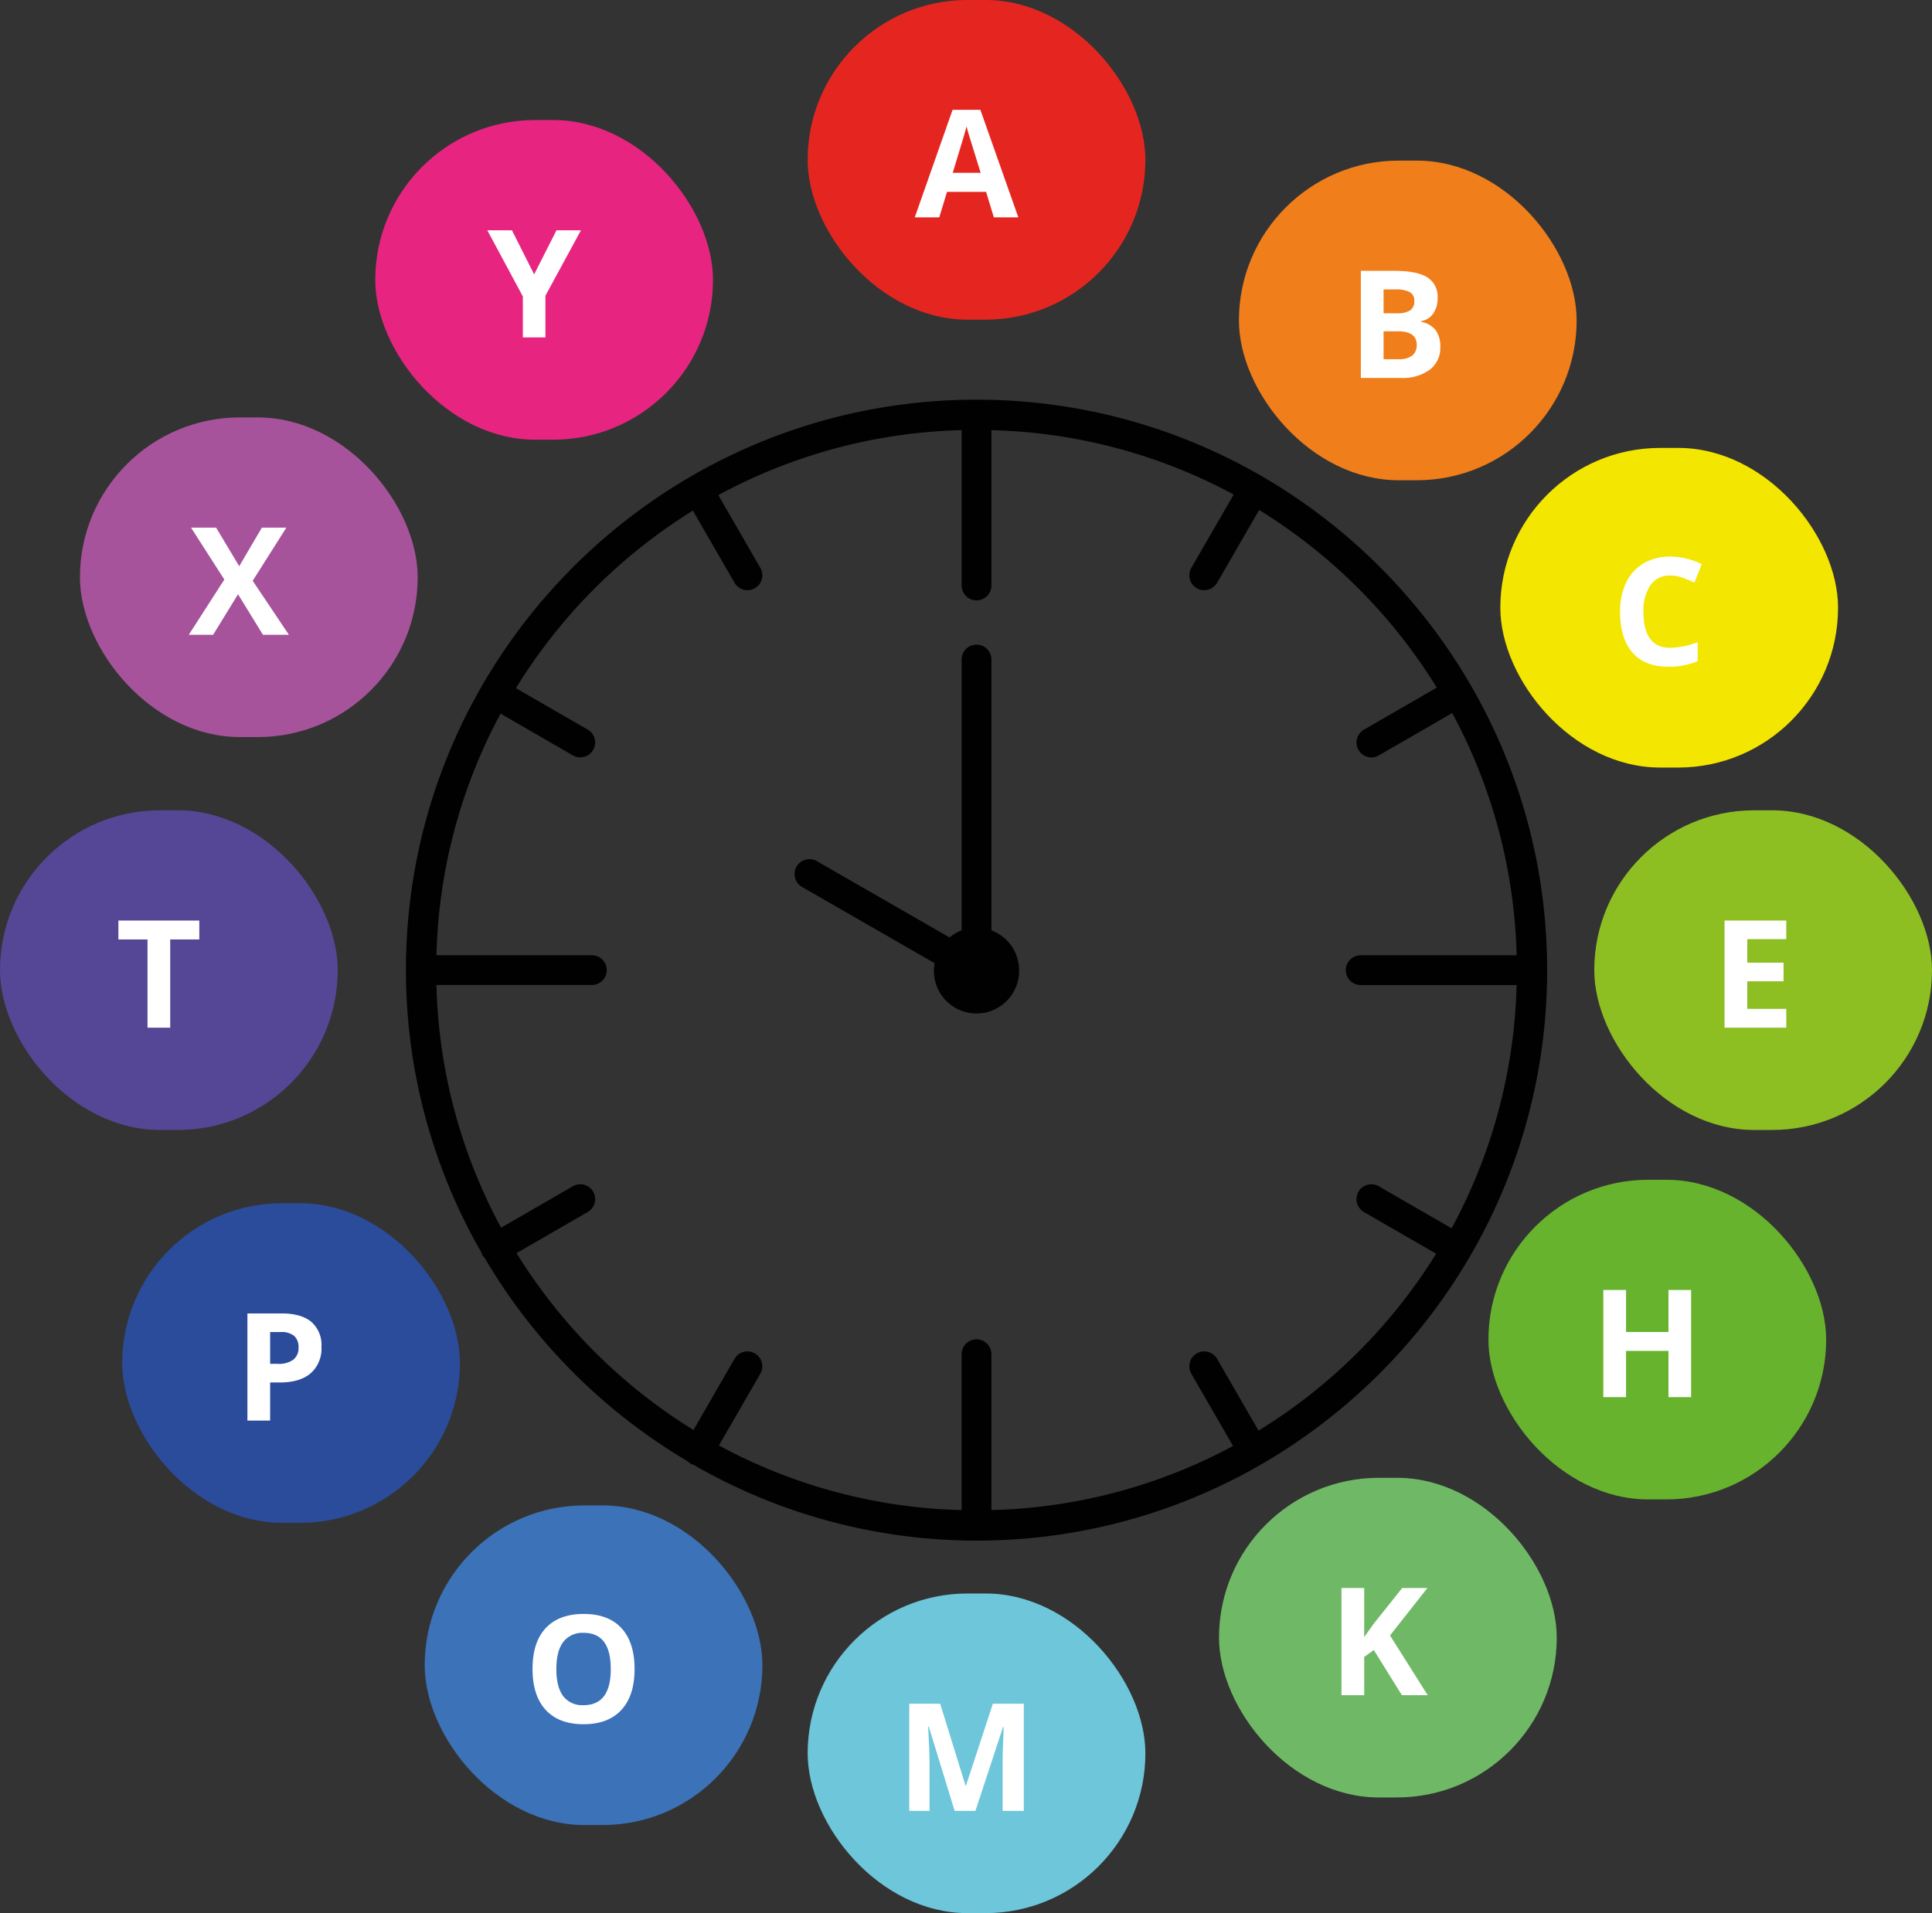 <svg xmlns="http://www.w3.org/2000/svg" viewBox="0 0 445.225 440.98"><rect x="0" y="0" width="445.225" height="440.98" fill="#333333" stroke="none"/><defs><style>.a{fill:#e52620;}.b{fill:#fff;}.c{fill:#f07e1b;}.d{fill:#f3e600;}.e{fill:#8ebf22;}.f{fill:#67b32e;}.g{fill:#6fb966;}.h{fill:#6dc6d9;}.i{fill:#3b72b8;}.j{fill:#2b4b9b;}.k{fill:#564696;}.l{fill:#a6539b;}.m{fill:#e72580;}.n{fill:#000100;}</style></defs><title>time</title><rect class="a" x="186.123" width="77.829" height="73.678" rx="36.839" ry="36.839"/><path class="b" d="M426.94,127.605l-1.791-5.878h-9l-1.791,5.878h-5.641l8.715-24.794h6.4l8.749,24.794H426.94Zm-3.04-10.269q-2.484-7.989-2.8-9.036t-0.447-1.655q-0.557,2.162-3.192,10.691H423.9Z" transform="translate(-197.909 -77.504)"/><rect class="c" x="285.507" y="37.021" width="77.829" height="73.678" rx="36.839" ry="36.839"/><path class="b" d="M511.515,139.932H519.2q5.253,0,7.626,1.495a5.206,5.206,0,0,1,2.373,4.755,5.992,5.992,0,0,1-1.039,3.631,4.148,4.148,0,0,1-2.762,1.706v0.169a5.441,5.441,0,0,1,3.387,1.959,6.374,6.374,0,0,1,1.039,3.817,6.291,6.291,0,0,1-2.441,5.27,10.554,10.554,0,0,1-6.629,1.892h-9.239V139.932Zm5.236,9.779h3.04a5.559,5.559,0,0,0,3.083-.659,2.458,2.458,0,0,0,.954-2.179,2.181,2.181,0,0,0-1.039-2.035,6.676,6.676,0,0,0-3.285-.617h-2.753v5.489Zm0,4.155V160.3h3.412a5.059,5.059,0,0,0,3.191-.828,3.053,3.053,0,0,0,1.03-2.534q0-3.074-4.391-3.074h-3.243Z" transform="translate(-197.909 -77.504)"/><rect class="d" x="345.747" y="103.246" width="77.829" height="73.678" rx="36.839" ry="36.839"/><path class="b" d="M582.838,210.159a5.336,5.336,0,0,0-4.577,2.221,10.333,10.333,0,0,0-1.622,6.19q0,8.26,6.2,8.259a19.591,19.591,0,0,0,6.3-1.3v4.392a17.5,17.5,0,0,1-6.79,1.267q-5.388,0-8.242-3.269t-2.854-9.382a15.307,15.307,0,0,1,1.4-6.748,10.134,10.134,0,0,1,4.028-4.442,11.913,11.913,0,0,1,6.156-1.545,16.616,16.616,0,0,1,7.229,1.74l-1.688,4.256a27.971,27.971,0,0,0-2.787-1.149A8.324,8.324,0,0,0,582.838,210.159Z" transform="translate(-197.909 -77.504)"/><rect class="e" x="367.396" y="186.78" width="77.829" height="73.678" rx="36.839" ry="36.839"/><path class="b" d="M609.551,314.385H595.329V289.691h14.222v4.29h-8.985V299.4h8.36v4.29h-8.36v6.367h8.985v4.324Z" transform="translate(-197.909 -77.504)"/><rect class="f" x="343.006" y="271.94" width="77.829" height="73.678" rx="36.839" ry="36.839"/><path class="b" d="M587.624,399.545h-5.219V388.888h-9.779v10.657H567.39V374.852h5.236v9.678h9.779v-9.678h5.219v24.693Z" transform="translate(-197.909 -77.504)"/><rect class="g" x="280.919" y="340.638" width="77.829" height="73.678" rx="36.839" ry="36.839"/><path class="b" d="M526.915,468.242H520.97l-6.469-10.4-2.213,1.588v8.816h-5.236V443.549h5.236v11.3l2.061-2.905,6.688-8.395h5.811l-8.614,10.928Z" transform="translate(-197.909 -77.504)"/><rect class="h" x="186.123" y="367.302" width="77.829" height="73.678" rx="36.839" ry="36.839"/><path class="b" d="M417.9,494.906l-5.945-19.373H411.8q0.321,5.912.321,7.888v11.485h-4.678V470.213h7.127l5.844,18.883h0.1l6.2-18.883h7.128v24.693h-4.881V483.219q0-.828.025-1.909t0.228-5.742h-0.151L422.7,494.906h-4.8Z" transform="translate(-197.909 -77.504)"/><rect class="i" x="97.869" y="346.999" width="77.829" height="73.678" rx="36.839" ry="36.839"/><path class="b" d="M344.143,462.223q0,6.132-3.041,9.425t-8.715,3.294q-5.676,0-8.715-3.294t-3.041-9.458q0-6.166,3.049-9.416t8.741-3.252q5.692,0,8.707,3.277T344.143,462.223Zm-18.022,0q0,4.14,1.571,6.232a5.5,5.5,0,0,0,4.7,2.095q6.266,0,6.266-8.327,0-8.342-6.232-8.343a5.531,5.531,0,0,0-4.712,2.1Q326.121,458.084,326.121,462.223Z" transform="translate(-197.909 -77.504)"/><rect class="j" x="28.162" y="277.342" width="77.829" height="73.678" rx="36.839" ry="36.839"/><path class="b" d="M271.984,387.956a7.545,7.545,0,0,1-2.491,6.1q-2.491,2.112-7.085,2.111h-2.246v8.783h-5.236V380.254h7.888q4.493,0,6.832,1.934A7.055,7.055,0,0,1,271.984,387.956Zm-11.823,3.918h1.723a5.735,5.735,0,0,0,3.615-.954,3.34,3.34,0,0,0,1.2-2.778,3.426,3.426,0,0,0-1.005-2.72,4.711,4.711,0,0,0-3.15-.878h-2.381v7.33Z" transform="translate(-197.909 -77.504)"/><rect class="k" y="186.78" width="77.829" height="73.678" rx="36.839" ry="36.839"/><path class="b" d="M237.135,314.385H231.9V294.049h-6.706v-4.358H243.84v4.358h-6.706v20.335Z" transform="translate(-197.909 -77.504)"/><rect class="l" x="18.425" y="96.218" width="77.829" height="73.678" rx="36.839" ry="36.839"/><path class="b" d="M264.485,223.822h-5.979l-5.743-9.34-5.743,9.34h-5.607l8.192-12.735-7.668-11.958h5.776l5.321,8.884,5.219-8.884h5.641l-7.752,12.246Z" transform="translate(-197.909 -77.504)"/><rect class="m" x="86.477" y="27.672" width="77.829" height="73.678" rx="36.839" ry="36.839"/><path class="b" d="M321,140.752l5.151-10.168h5.641L323.6,145.667v9.61h-5.2v-9.441l-8.192-15.252h5.675Z" transform="translate(-197.909 -77.504)"/><path class="n" d="M422.949,169.629c-72.506,0-131.495,58.986-131.495,131.492a130.551,130.551,0,0,0,17.436,65.163,3.3,3.3,0,0,0,.213.634,3.161,3.161,0,0,0,.432.43,132.286,132.286,0,0,0,46.993,47.069,3.361,3.361,0,0,0,.619.546,3.229,3.229,0,0,0,.5.134,130.541,130.541,0,0,0,65.3,17.521c72.506,0,131.495-58.991,131.495-131.5S495.452,169.629,422.949,169.629Zm64.99,237.637-9.549-16.545a3.431,3.431,0,0,0-5.944,3.431l9.614,16.656a123.778,123.778,0,0,1-55.684,14.771V389.71a3.431,3.431,0,1,0-6.861,0v35.872a123.833,123.833,0,0,1-55.935-14.894l9.544-16.536a3.431,3.431,0,0,0-5.944-3.431l-9.465,16.4a125.378,125.378,0,0,1-40.772-40.772l16.4-9.468a3.429,3.429,0,1,0-3.431-5.938l-16.524,9.546a123.813,123.813,0,0,1-14.9-55.941h35.869a3.431,3.431,0,0,0,0-6.861H298.488A123.838,123.838,0,0,1,313.262,242l16.653,9.614a3.375,3.375,0,0,0,1.712.462,3.429,3.429,0,0,0,1.718-6.4L316.8,236.13A125.369,125.369,0,0,1,357.584,195.2l9.6,16.63a3.434,3.434,0,0,0,2.975,1.715,3.383,3.383,0,0,0,1.712-.462,3.426,3.426,0,0,0,1.257-4.684l-9.681-16.767a123.827,123.827,0,0,1,56.072-14.979v35.866a3.431,3.431,0,0,0,6.861,0v-35.86A123.837,123.837,0,0,1,482.209,191.5l-9.76,16.9a3.427,3.427,0,0,0,1.257,4.684,3.375,3.375,0,0,0,1.712.462,3.434,3.434,0,0,0,2.975-1.715l9.687-16.776A125.38,125.38,0,0,1,529.012,236l-16.776,9.687a3.429,3.429,0,0,0,1.718,6.4,3.383,3.383,0,0,0,1.712-.462l16.9-9.76a123.8,123.8,0,0,1,14.844,55.827H511.538a3.431,3.431,0,1,0,0,6.861h35.869a123.851,123.851,0,0,1-14.979,56.078l-16.764-9.681a3.429,3.429,0,1,0-3.431,5.938l16.633,9.6A125.417,125.417,0,0,1,487.939,407.266ZM432.758,301.118a9.816,9.816,0,1,1-19.467-1.6L382.7,281.928a3.431,3.431,0,0,1,3.419-5.949l30.618,17.609a9.83,9.83,0,0,1,2.782-1.628V229.585a3.431,3.431,0,1,1,6.861,0v62.378A9.8,9.8,0,0,1,432.758,301.118Z" transform="translate(-197.909 -77.504)"/></svg>